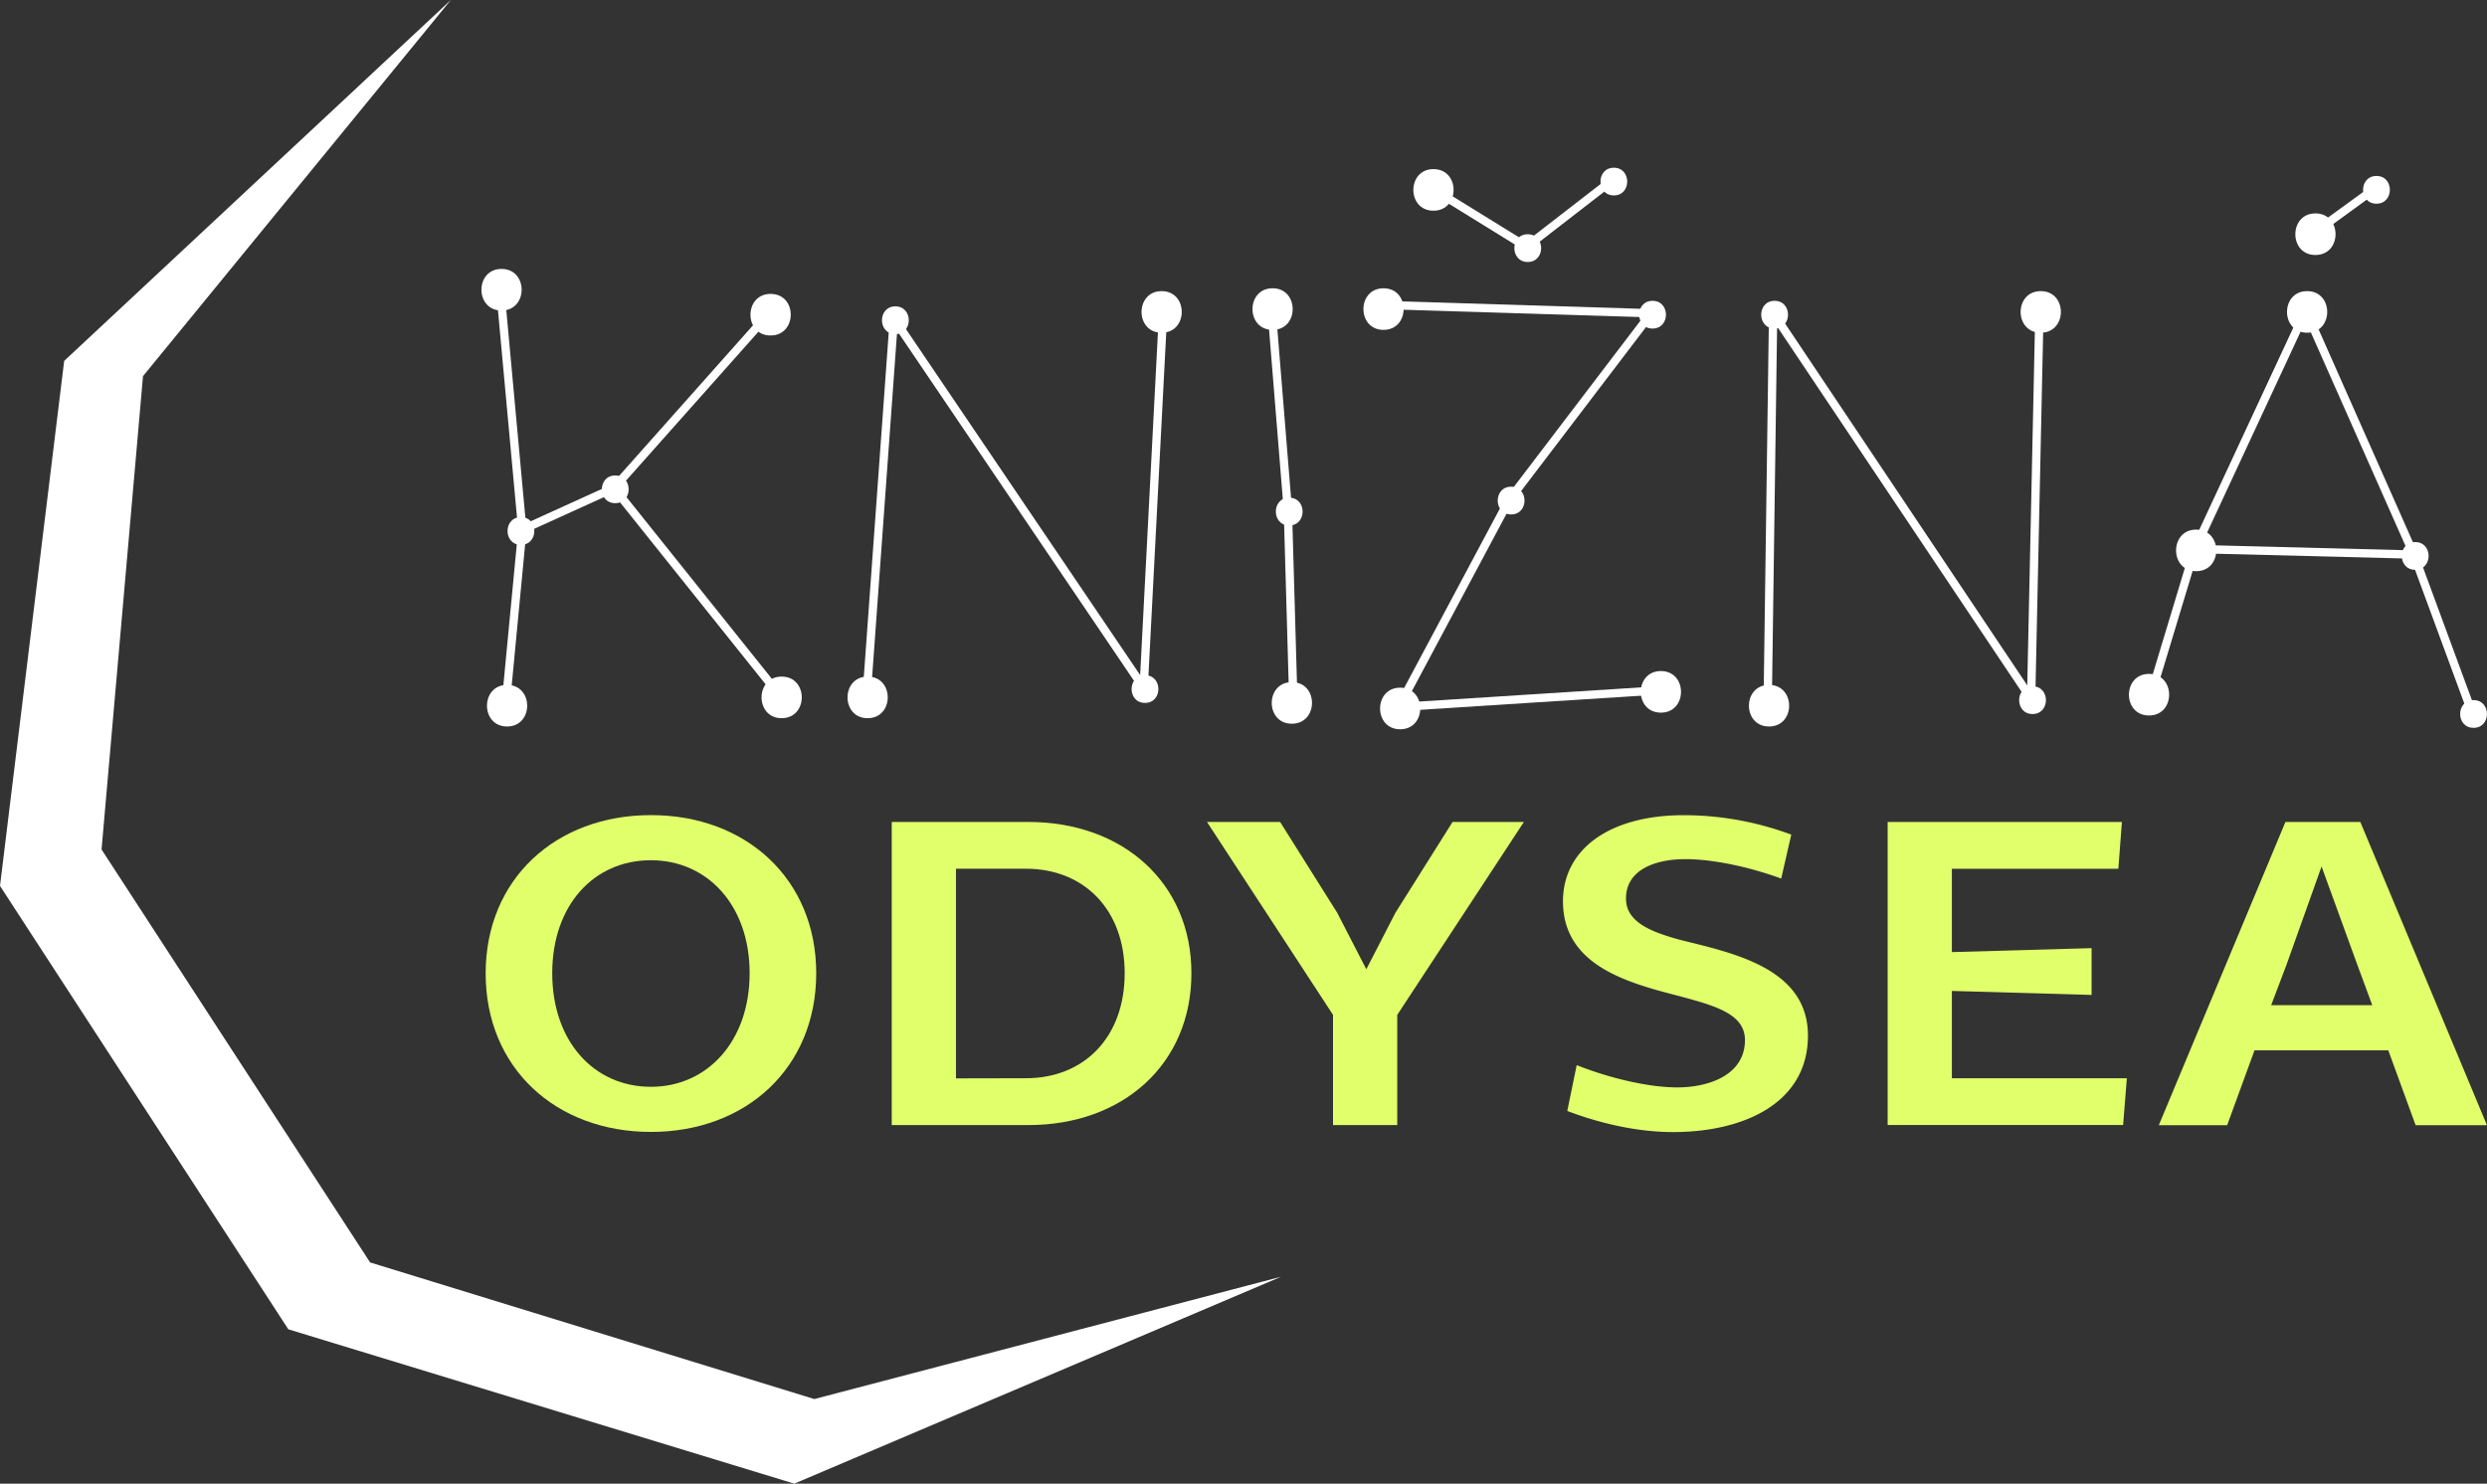 <svg xmlns="http://www.w3.org/2000/svg" viewBox="0 0 664.18 396.29"><rect x="0" y="0" width="664.18" height="396.29" fill="#333333" stroke="none"/><defs><style>.cls-1{fill:#fff;}.cls-2{fill:#e1ff6b;}</style></defs><title>Asset 3</title><g id="Layer_2" data-name="Layer 2"><g id="Layer_1-2" data-name="Layer 1"><path class="cls-1" d="M133.94,71.83c-7.15,0-7.16,11.11,0,11.11S141.1,71.83,133.94,71.83Z"/><path class="cls-1" d="M135.42,182.94c-7.15,0-7.16,11.11,0,11.11S142.58,182.94,135.42,182.94Z"/><path class="cls-1" d="M205.79,78.5c-7.15,0-7.16,11.11,0,11.11S213,78.5,205.79,78.5Z"/><path class="cls-1" d="M208.75,180.72c-7.15,0-7.16,11.11,0,11.11S215.91,180.72,208.75,180.72Z"/><path class="cls-1" d="M231.71,180.72c-7.15,0-7.16,11.11,0,11.11S238.87,180.72,231.71,180.72Z"/><path class="cls-1" d="M310.23,77.76c-7.15,0-7.16,11.11,0,11.11S317.39,77.76,310.23,77.76Z"/><path class="cls-1" d="M339.86,77c-7.15,0-7.17,11.11,0,11.11S347,77,339.86,77Z"/><path class="cls-1" d="M345,182.2c-7.15,0-7.16,11.11,0,11.11S352.2,182.2,345,182.2Z"/><path class="cls-1" d="M369.48,77c-7.14,0-7.16,11.11,0,11.11S376.65,77,369.48,77Z"/><path class="cls-1" d="M373.93,183.68c-7.15,0-7.16,11.11,0,11.11S381.09,183.68,373.93,183.68Z"/><path class="cls-1" d="M443.56,179.24c-7.15,0-7.17,11.11,0,11.11S450.72,179.24,443.56,179.24Z"/><path class="cls-1" d="M382.82,45.17c-7.15,0-7.16,11.11,0,11.11S390,45.17,382.82,45.17Z"/><path class="cls-1" d="M472.44,182.94c-7.15,0-7.16,11.11,0,11.11S479.6,182.94,472.44,182.94Z"/><path class="cls-1" d="M545,77.76c-7.15,0-7.16,11.11,0,11.11S552.19,77.76,545,77.76Z"/><path class="cls-1" d="M573.92,180c-7.15,0-7.16,11.11,0,11.11S581.08,180,573.92,180Z"/><path class="cls-1" d="M616.14,77.76c-7.15,0-7.16,11.11,0,11.11S623.3,77.76,616.14,77.76Z"/><path class="cls-1" d="M586.51,141.46c-7.15,0-7.16,11.11,0,11.11S593.67,141.46,586.51,141.46Z"/><path class="cls-1" d="M618.36,57c-7.14,0-7.16,11.11,0,11.11S625.53,57,618.36,57Z"/><path class="cls-1" d="M139.12,138.13c-4.76,0-4.77,7.4,0,7.4S143.9,138.13,139.12,138.13Z"/><path class="cls-1" d="M164.31,127c-4.77,0-4.78,7.4,0,7.4S169.08,127,164.31,127Z"/><path class="cls-1" d="M239.12,81.83c-4.77,0-4.78,7.41,0,7.41S243.89,81.83,239.12,81.83Z"/><path class="cls-1" d="M305.78,180.35c-4.76,0-4.77,7.4,0,7.4S310.56,180.35,305.78,180.35Z"/><path class="cls-1" d="M344.3,132.94c-4.77,0-4.77,7.41,0,7.41S349.07,132.94,344.3,132.94Z"/><path class="cls-1" d="M441.33,80.35c-4.76,0-4.77,7.41,0,7.41S446.11,80.35,441.33,80.35Z"/><path class="cls-1" d="M403.56,130c-4.77,0-4.78,7.41,0,7.41S408.33,130,403.56,130Z"/><path class="cls-1" d="M408,62.57c-4.76,0-4.77,7.41,0,7.41S412.78,62.57,408,62.57Z"/><path class="cls-1" d="M431,44.8c-4.76,0-4.77,7.4,0,7.4S435.74,44.8,431,44.8Z"/><path class="cls-1" d="M473.93,80.35c-4.77,0-4.78,7.41,0,7.41S478.7,80.35,473.93,80.35Z"/><path class="cls-1" d="M542.81,183.31c-4.76,0-4.77,7.41,0,7.41S547.59,183.31,542.81,183.31Z"/><path class="cls-1" d="M645,144.79c-4.77,0-4.77,7.41,0,7.41S649.8,144.79,645,144.79Z"/><path class="cls-1" d="M660.59,187c-4.77,0-4.78,7.41,0,7.41S665.36,187,660.59,187Z"/><path class="cls-1" d="M634.66,47c-4.77,0-4.77,7.41,0,7.41S639.43,47,634.66,47Z"/><rect class="cls-1" x="113.83" y="163.68" width="46.88" height="2.22" transform="translate(-39.78 285.83) rotate(-84.56)"/><rect class="cls-1" x="138.29" y="134.79" width="26.85" height="2.22" transform="translate(-42.65 75) rotate(-24.45)"/><rect class="cls-1" x="403.93" y="46.63" width="2.22" height="71.88" transform="translate(309.98 484.86) rotate(-88.23)"/><rect class="cls-1" x="135.42" y="76.88" width="2.22" height="64.71" transform="translate(-9.43 12.96) rotate(-5.25)"/><rect class="cls-1" x="153.46" y="105.9" width="62.44" height="2.22" transform="translate(-18 173.94) rotate(-48.36)"/><rect class="cls-1" x="185.05" y="122.55" width="2.22" height="71.14" transform="translate(-57.99 150.94) rotate(-38.66)"/><rect class="cls-1" x="183.8" y="135.16" width="102.49" height="2.22" transform="translate(82.14 360.86) rotate(-85.86)"/><rect class="cls-1" x="270.97" y="74.95" width="2.22" height="118.95" transform="translate(-28.59 175.58) rotate(-34.09)"/><rect class="cls-1" x="257.94" y="132.57" width="100.13" height="2.22" transform="translate(158.56 434.35) rotate(-87.03)"/><rect class="cls-1" x="340.6" y="81.37" width="2.22" height="54.99" transform="translate(-7.68 27.97) rotate(-4.64)"/><rect class="cls-1" x="343.56" y="136.26" width="2.22" height="51.87" transform="translate(-4.49 9.91) rotate(-1.64)"/><rect class="cls-1" x="390.89" y="107.39" width="62.37" height="2.22" transform="translate(80.05 378.57) rotate(-52.71)"/><rect class="cls-1" x="356.89" y="159.98" width="62.96" height="2.22" transform="translate(63.42 427.9) rotate(-61.92)"/><rect class="cls-1" x="373.49" y="185.53" width="69.77" height="2.22" transform="translate(-11.08 26.43) rotate(-3.66)"/><rect class="cls-1" x="393.93" y="43.33" width="2.22" height="29.6" transform="translate(137.99 363.68) rotate(-58.3)"/><rect class="cls-1" x="404.59" y="55.91" width="29.04" height="2.22" transform="translate(52.78 268.45) rotate(-37.74)"/><rect class="cls-1" x="420.22" y="135.16" width="105.19" height="2.22" transform="translate(329.94 607.13) rotate(-89.2)"/><rect class="cls-1" x="506.89" y="73.22" width="2.22" height="123.88" transform="translate(10.62 305.31) rotate(-33.79)"/><rect class="cls-1" x="491.69" y="133.68" width="103.72" height="2.22" transform="translate(397.12 675.32) rotate(-88.77)"/><rect class="cls-1" x="559.71" y="165.16" width="41.01" height="2.22" transform="translate(253.28 673.63) rotate(-73.19)"/><rect class="cls-1" x="565.83" y="113.68" width="70.25" height="2.22" transform="translate(243.4 611.26) rotate(-65.05)"/><rect class="cls-1" x="629.1" y="79.89" width="2.22" height="71.3" transform="translate(7.24 265.26) rotate(-23.9)"/><rect class="cls-1" x="651.33" y="146.74" width="2.22" height="44.99" transform="translate(-18.28 235.99) rotate(-20.22)"/><rect class="cls-1" x="614.29" y="118.12" width="2.22" height="58.54" transform="translate(452.49 758.86) rotate(-88.55)"/><rect class="cls-1" x="616.07" y="55.17" width="20.15" height="2.22" transform="translate(86.61 378.96) rotate(-36.02)"/><path class="cls-2" d="M173.84,217.72c25.4,0,44.14,17.08,44.14,42.23,0,25.31-18.74,42.39-44.14,42.39S129.7,285.26,129.7,260C129.7,234.8,148.43,217.72,173.84,217.72Zm0,72.57c15.08,0,26.36-12.19,26.36-30.34s-11.28-30.18-26.36-30.18c-15.25,0-26.36,12-26.36,30.18S158.59,290.29,173.84,290.29Z"/><path class="cls-2" d="M238.15,219.55h36.52c25.25,0,43.51,16.32,43.51,40.4,0,24.24-18.26,40.56-43.51,40.56H238.15ZM274,288c15.41,0,26.36-10.83,26.36-28.06,0-17.07-10.95-27.9-26.36-27.9H255.3v56Z"/><path class="cls-2" d="M356,271.08l-33.66-51.53h19.53l15.24,24.24,7.78,15.1,7.78-15.1,15.25-24.24h19.05l-33.82,51.53v29.43H356Z"/><path class="cls-2" d="M421.07,284.5c9.21,3.66,19.53,5.95,26.84,5.95,8.57,0,18.1-3.36,18.1-12.66,0-7-8.1-9.15-17-11.59-13.5-3.5-31.6-7.92-31.6-25.46,0-13.87,12.39-23,32.23-23a82.47,82.47,0,0,1,28.74,5.19l-2.69,11.74c-8.74-3.21-18.42-5.19-25.57-5.19-7.94,0-15.88,2.75-15.88,10.52,0,6.25,6.51,8.84,14.29,11,14,3.51,34.3,7.47,34.3,25.61s-17.31,25.77-36,25.77c-9.85,0-19.85-2.44-28.27-5.64Z"/><path class="cls-2" d="M504.12,219.55h62.56l-.95,12.5H521.27v22.26l37.31-1.06v12.5l-37.31-1.07V288H568l-1,12.5H504.12Z"/><path class="cls-2" d="M610.35,219.55h20l33.82,81H645.12l-7.3-20H602.09l-7.3,20H576.53Zm-3.81,48.94h27l-4-10.82L620,231.44l-9.36,26.23Z"/><path class="cls-1" d="M38.19,100.47,120.4,0,17.14,96.4,0,236.63,77,355.06l135.12,41.23,130-55.27L217.47,373.69,98.84,337.2,27.12,226.9Z"/></g></g></svg>